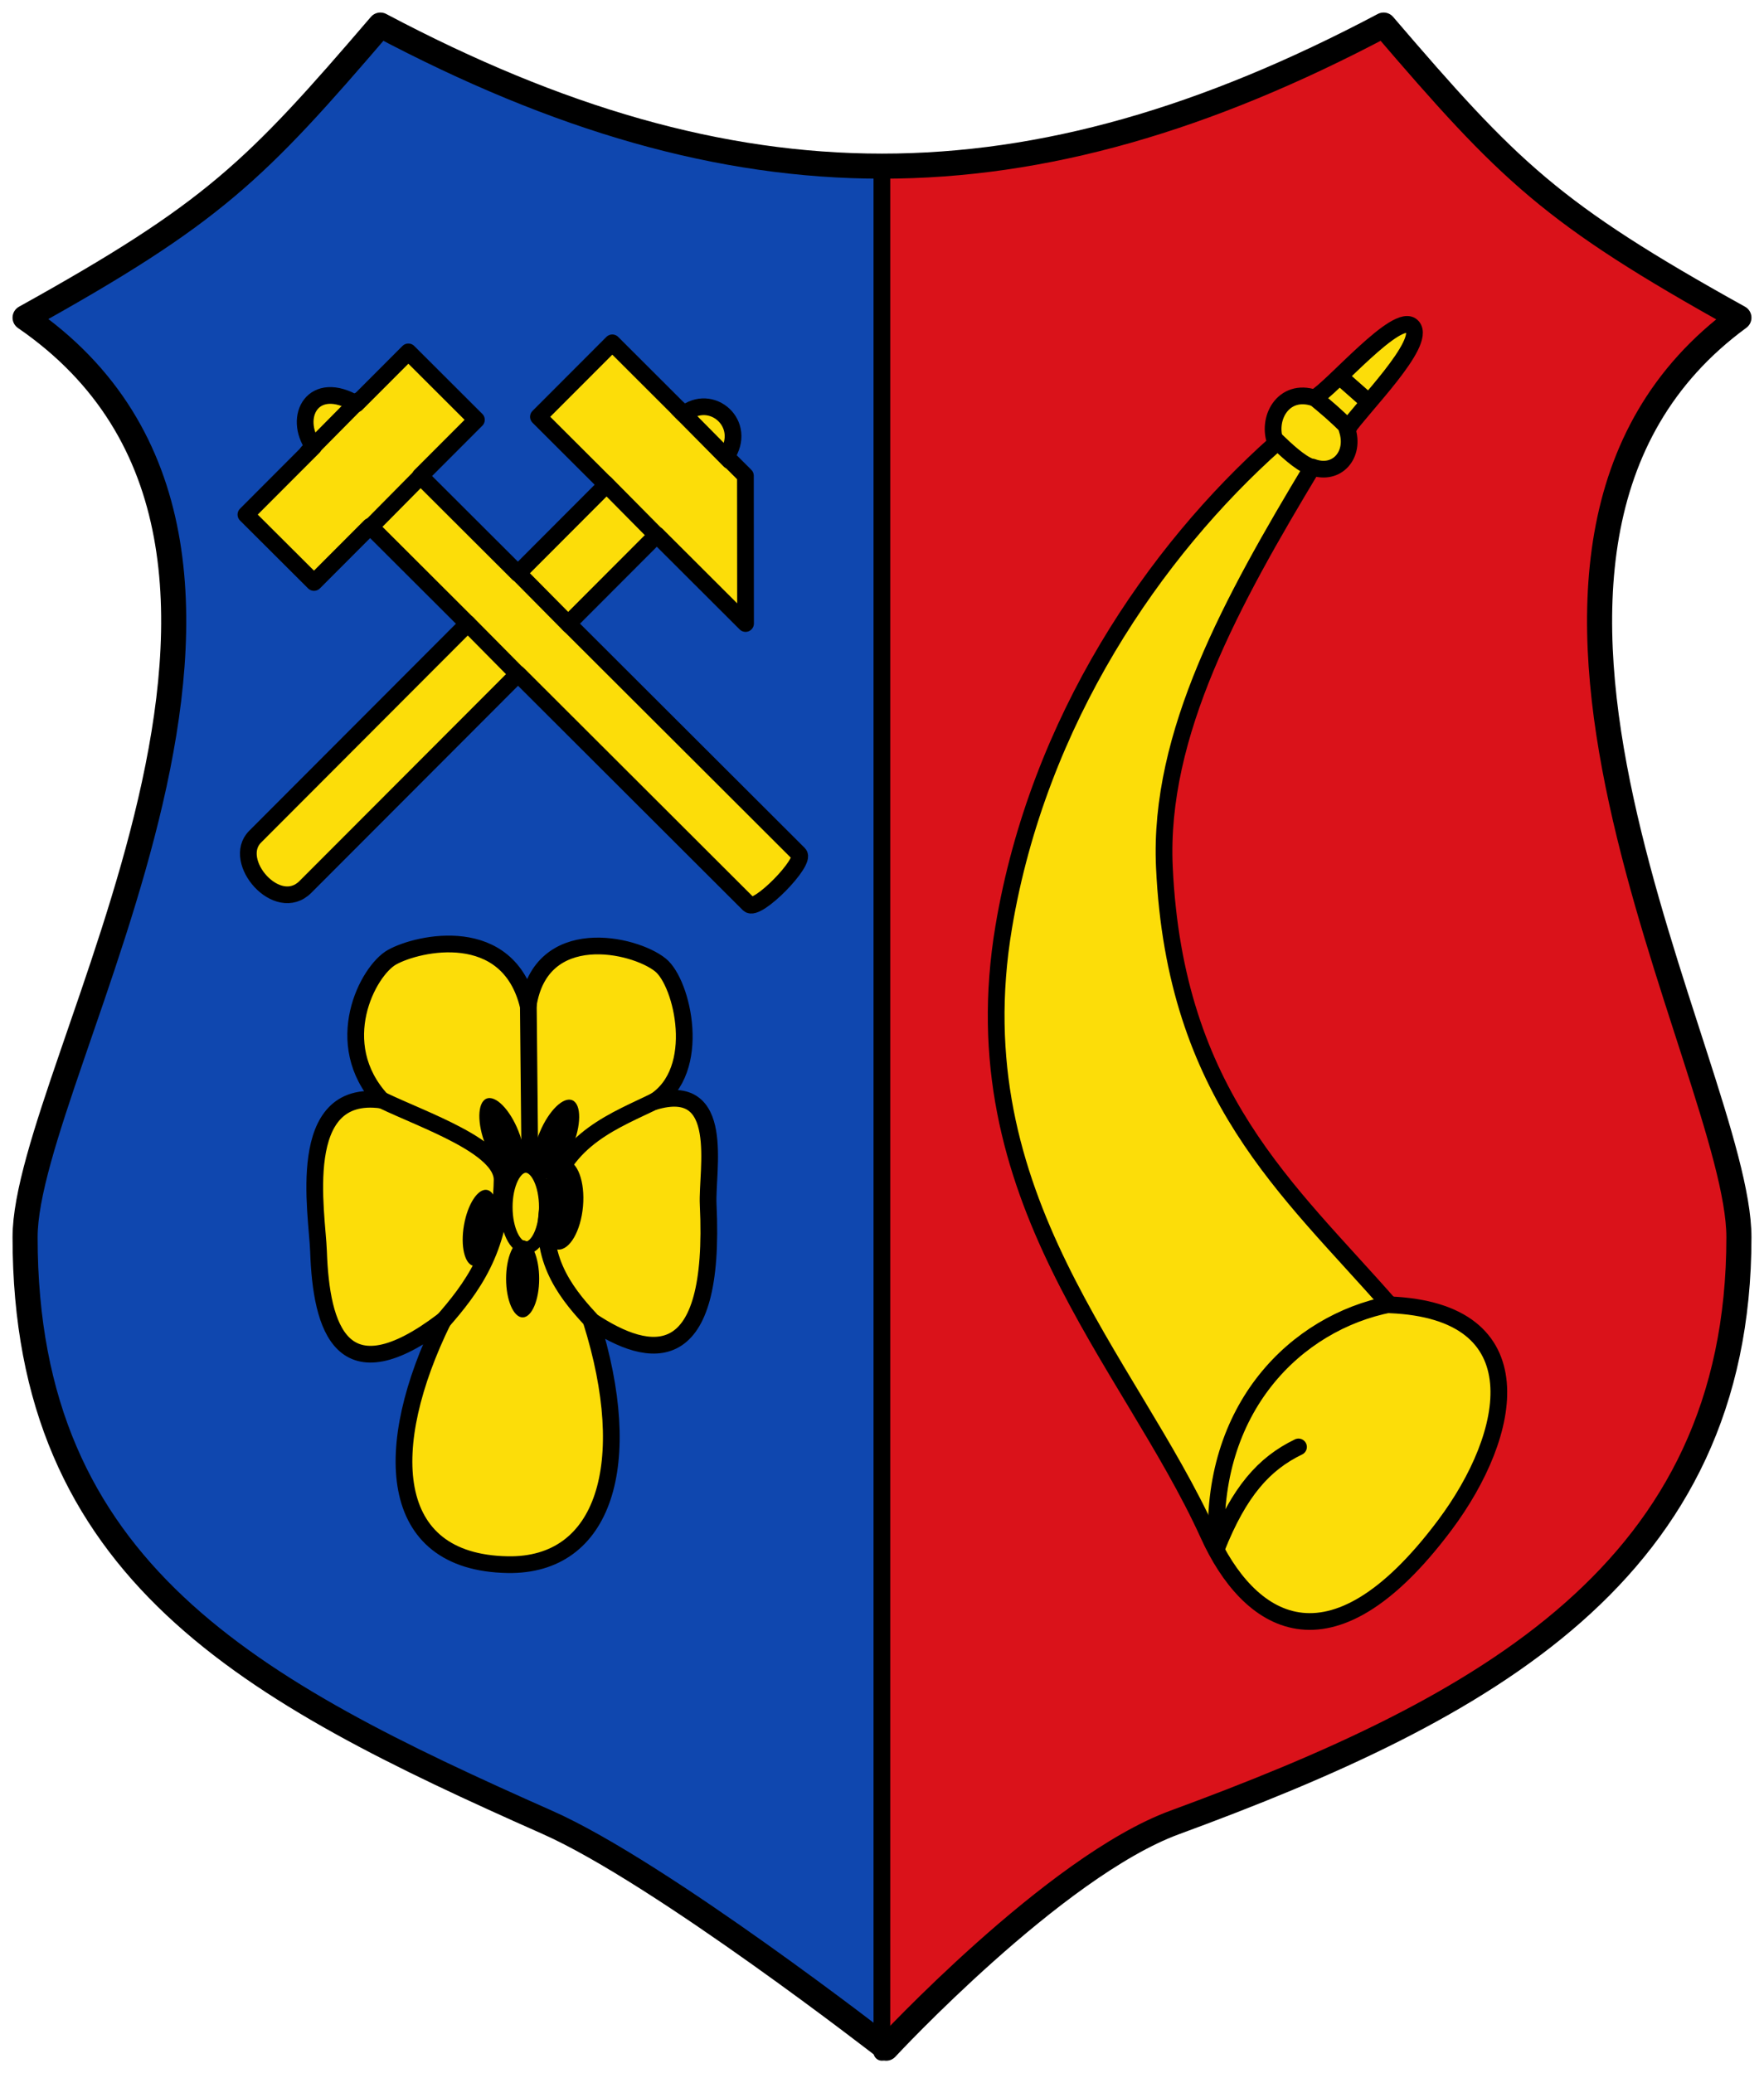 <!-- Created with Inkscape (http://www.inkscape.org/) -->
<svg xmlns:rdf="http://www.w3.org/1999/02/22-rdf-syntax-ns#" xmlns="http://www.w3.org/2000/svg" height="496" width="422" version="1.1" xmlns:cc="http://creativecommons.org/ns#" xmlns:dc="http://purl.org/dc/elements/1.1/">

 <g transform="translate(0,24)">
  <g transform="translate(-4,0)">
   <path d="m215,17c39.464,0.421,76.719-12.086,120-35,30,35,40,45,85,70-75,55,0,180,0,220,0,80-60.8,112.72-135,140-28.752,10.572-70,55-70,55" fill="#da121a"/>
   <path d="M215,17c-39.46,0.421-76.72-12.086-120-35-30,35-40,45-85,70,75,55,0,180,0,220,0,80,60.8,117.72,135,145,28.752,10.572,70,50,70,50" fill="#0f47af"/>
   <path stroke-linejoin="round" d="m130.35,216.58c3.009-19.745,25.315-14.829,31.653-9.717,5.287,4.265,10.229,25.257-1.515,32.697,17.451-5.231,12.532,16.431,12.926,24.588,1.918,39.686-13.676,37.343-27.995,27.778,10.792,34.269,3.203,58.797-19.967,58.393-29.233-0.51-30.214-28.276-15.446-58.393-24.256,18.446-29.172,1.891-29.81-16.596-0.312-9.031-5.887-39.07,15.118-36.146-12.445-13.508-3.333-30.948,2.478-34.191,6.313-3.522,27.727-8.222,32.558,11.587z" stroke="#000" stroke-linecap="round" stroke-dasharray="none" stroke-miterlimit="4" stroke-width="4" fill="#fcdd09"/>
   <path stroke-linejoin="round" d="m349.61,365.9c-27.696,36.974-47.048,23.095-56.51,2.26-19.07-41.995-59.845-80.635-48.975-145.42,8.287-49.385,36.166-89.946,65.11-115.68-2.367-5.771,1.714-13.352,9.216-10.853,4.143-2.202,20-20.995,23.441-17.059,3.441,3.936-12.093,19.303-15.64,24.547,2.057,6.08-2.455,11.204-8.288,9.042-19.191,31.897-36.882,63.815-35.413,95.69,2.523,54.716,29.745,77.154,53.873,104.73,35.439,1.431,29.613,30.812,13.186,52.742z" transform="translate(0,-25)" stroke="#000" stroke-linecap="round" stroke-miterlimit="4" stroke-dasharray="none" stroke-width="4" fill="#fcdd09"/>
   <path stroke-linejoin="round" d="M62.832,99.111,79.011,82.903c-5.074-7.192-0.121-16.453,10.247-10.266l12.432-12.452,16.28,16.249-13.43,13.447,23.36,23.309,21.19-21.228-16.28-16.248,17.67-17.694,17.12,17.091c6.564-5.4,15.487,2.332,10.132,10.114l4.595,4.587,0.032,35.355-21.232-21.194-21.194,21.232,55.204,55.105c1.814,1.81-10.054,13.985-12.01,12.032l-55.2-55.11-50.866,50.95c-6.7,6.712-17.837-6.194-12.032-12.01,16.955-16.986,50.866-50.957,50.866-50.957l-23.355-23.314-13.423,13.447z" stroke="#000" stroke-linecap="round" stroke-dasharray="none" stroke-miterlimit="4" stroke-width="4" fill="#fcdd09"/>
   <path fill="#000" d="m140.52,305.43c0,5.098-1.771,9.23-3.956,9.23s-3.956-4.132-3.956-9.23,1.771-9.23,3.956-9.23,3.956,4.132,3.956,9.23z" transform="translate(-7.535,-23.493)"/>
   <path fill="#000" d="m140.52,305.43c0,5.098-1.771,9.23-3.956,9.23s-3.956-4.132-3.956-9.23,1.771-9.23,3.956-9.23,3.956,4.132,3.956,9.23z" transform="matrix(1.278,0.093,-0.102,1.16,-4.96,-102.767)"/>
   <path fill="#000" d="m140.52,305.43c0,5.098-1.771,9.23-3.956,9.23s-3.956-4.132-3.956-9.23,1.771-9.23,3.956-9.23,3.956,4.132,3.956,9.23z" transform="matrix(0.985,0.173,-0.173,0.985,37.221,-54.717)"/>
   <path fill="#000" d="m140.52,305.43c0,5.098-1.771,9.23-3.956,9.23s-3.956-4.132-3.956-9.23,1.771-9.23,3.956-9.23,3.956,4.132,3.956,9.23z" transform="matrix(0.987,-0.443,0.409,1.023,-135.607,-3.656)"/>
   <path stroke-linejoin="round" d="M92.525,102.19,104.78,89.8m-27.195-5.592,12.254-12.387m38.227,65.665-12.254-12.387m24.508,0.533-12.254-12.387m33.032-9.19-12.254-12.387m29.702-5.461-12.254-12.387m-21.12,217.72c-6.45-6.936-12.615-15.359-9.804-28.348,3.224-14.896,16.472-19.372,25.493-23.863m-51.064,52.899c6.941-7.931,14.054-17.244,14.319-33.914,0.127-7.972-18.705-14.293-28.632-19.077m35.261,13.727-0.355-36.395m84.58,250.42,0-450m116.01,54.807-6.41-5.659m-7.143,21.518c-2.579-1.015-5.693-3.945-8.29-6.449m17.458-2.765c-2.955-3.029-5.401-5.039-7.868-7.092m-4.088,250.81c-8.287,3.996-14.192,10.691-19.557,24.138-1.879-33.459,19.03-53.905,41.475-58.289" stroke="#000" stroke-linecap="round" stroke-miterlimit="4" stroke-dasharray="none" stroke-width="4" fill="none"/>
   <path stroke-linejoin="round" d="m95-18c85,45,155,45,240,0,30,35,40,45,85,70-75,55,0,180,0,220,0,80-60.8,112.72-135,140-28.752,10.571-69,54-69,54s-53.883-41.969-81-54c-71.13-31.56-125-60-125-140,0-40,80-165,0-220,45-25,55-35,85-70z" stroke="#000" stroke-linecap="round" stroke-miterlimit="4" stroke-dasharray="none" stroke-width="6" fill="none"/>
   <path fill="#000" d="m140.52,305.43c0,5.098-1.771,9.23-3.956,9.23s-3.956-4.132-3.956-9.23,1.771-9.23,3.956-9.23,3.956,4.132,3.956,9.23z" transform="matrix(-0.977,-0.462,-0.429,1.014,401.477,1.994)"/>
   <path stroke-linejoin="round" d="m143.58,290.68c0,5.37-2.087,9.723-4.662,9.723s-4.662-4.353-4.662-9.723,2.087-9.723,4.662-9.723,4.662,4.353,4.662,9.723z" stroke-dashoffset="0" transform="translate(-9.133,-25.891)" stroke="#000" stroke-linecap="round" stroke-miterlimit="4" stroke-dasharray="none" stroke-width="3" fill="none"/>
  </g>
 </g>
</svg>

